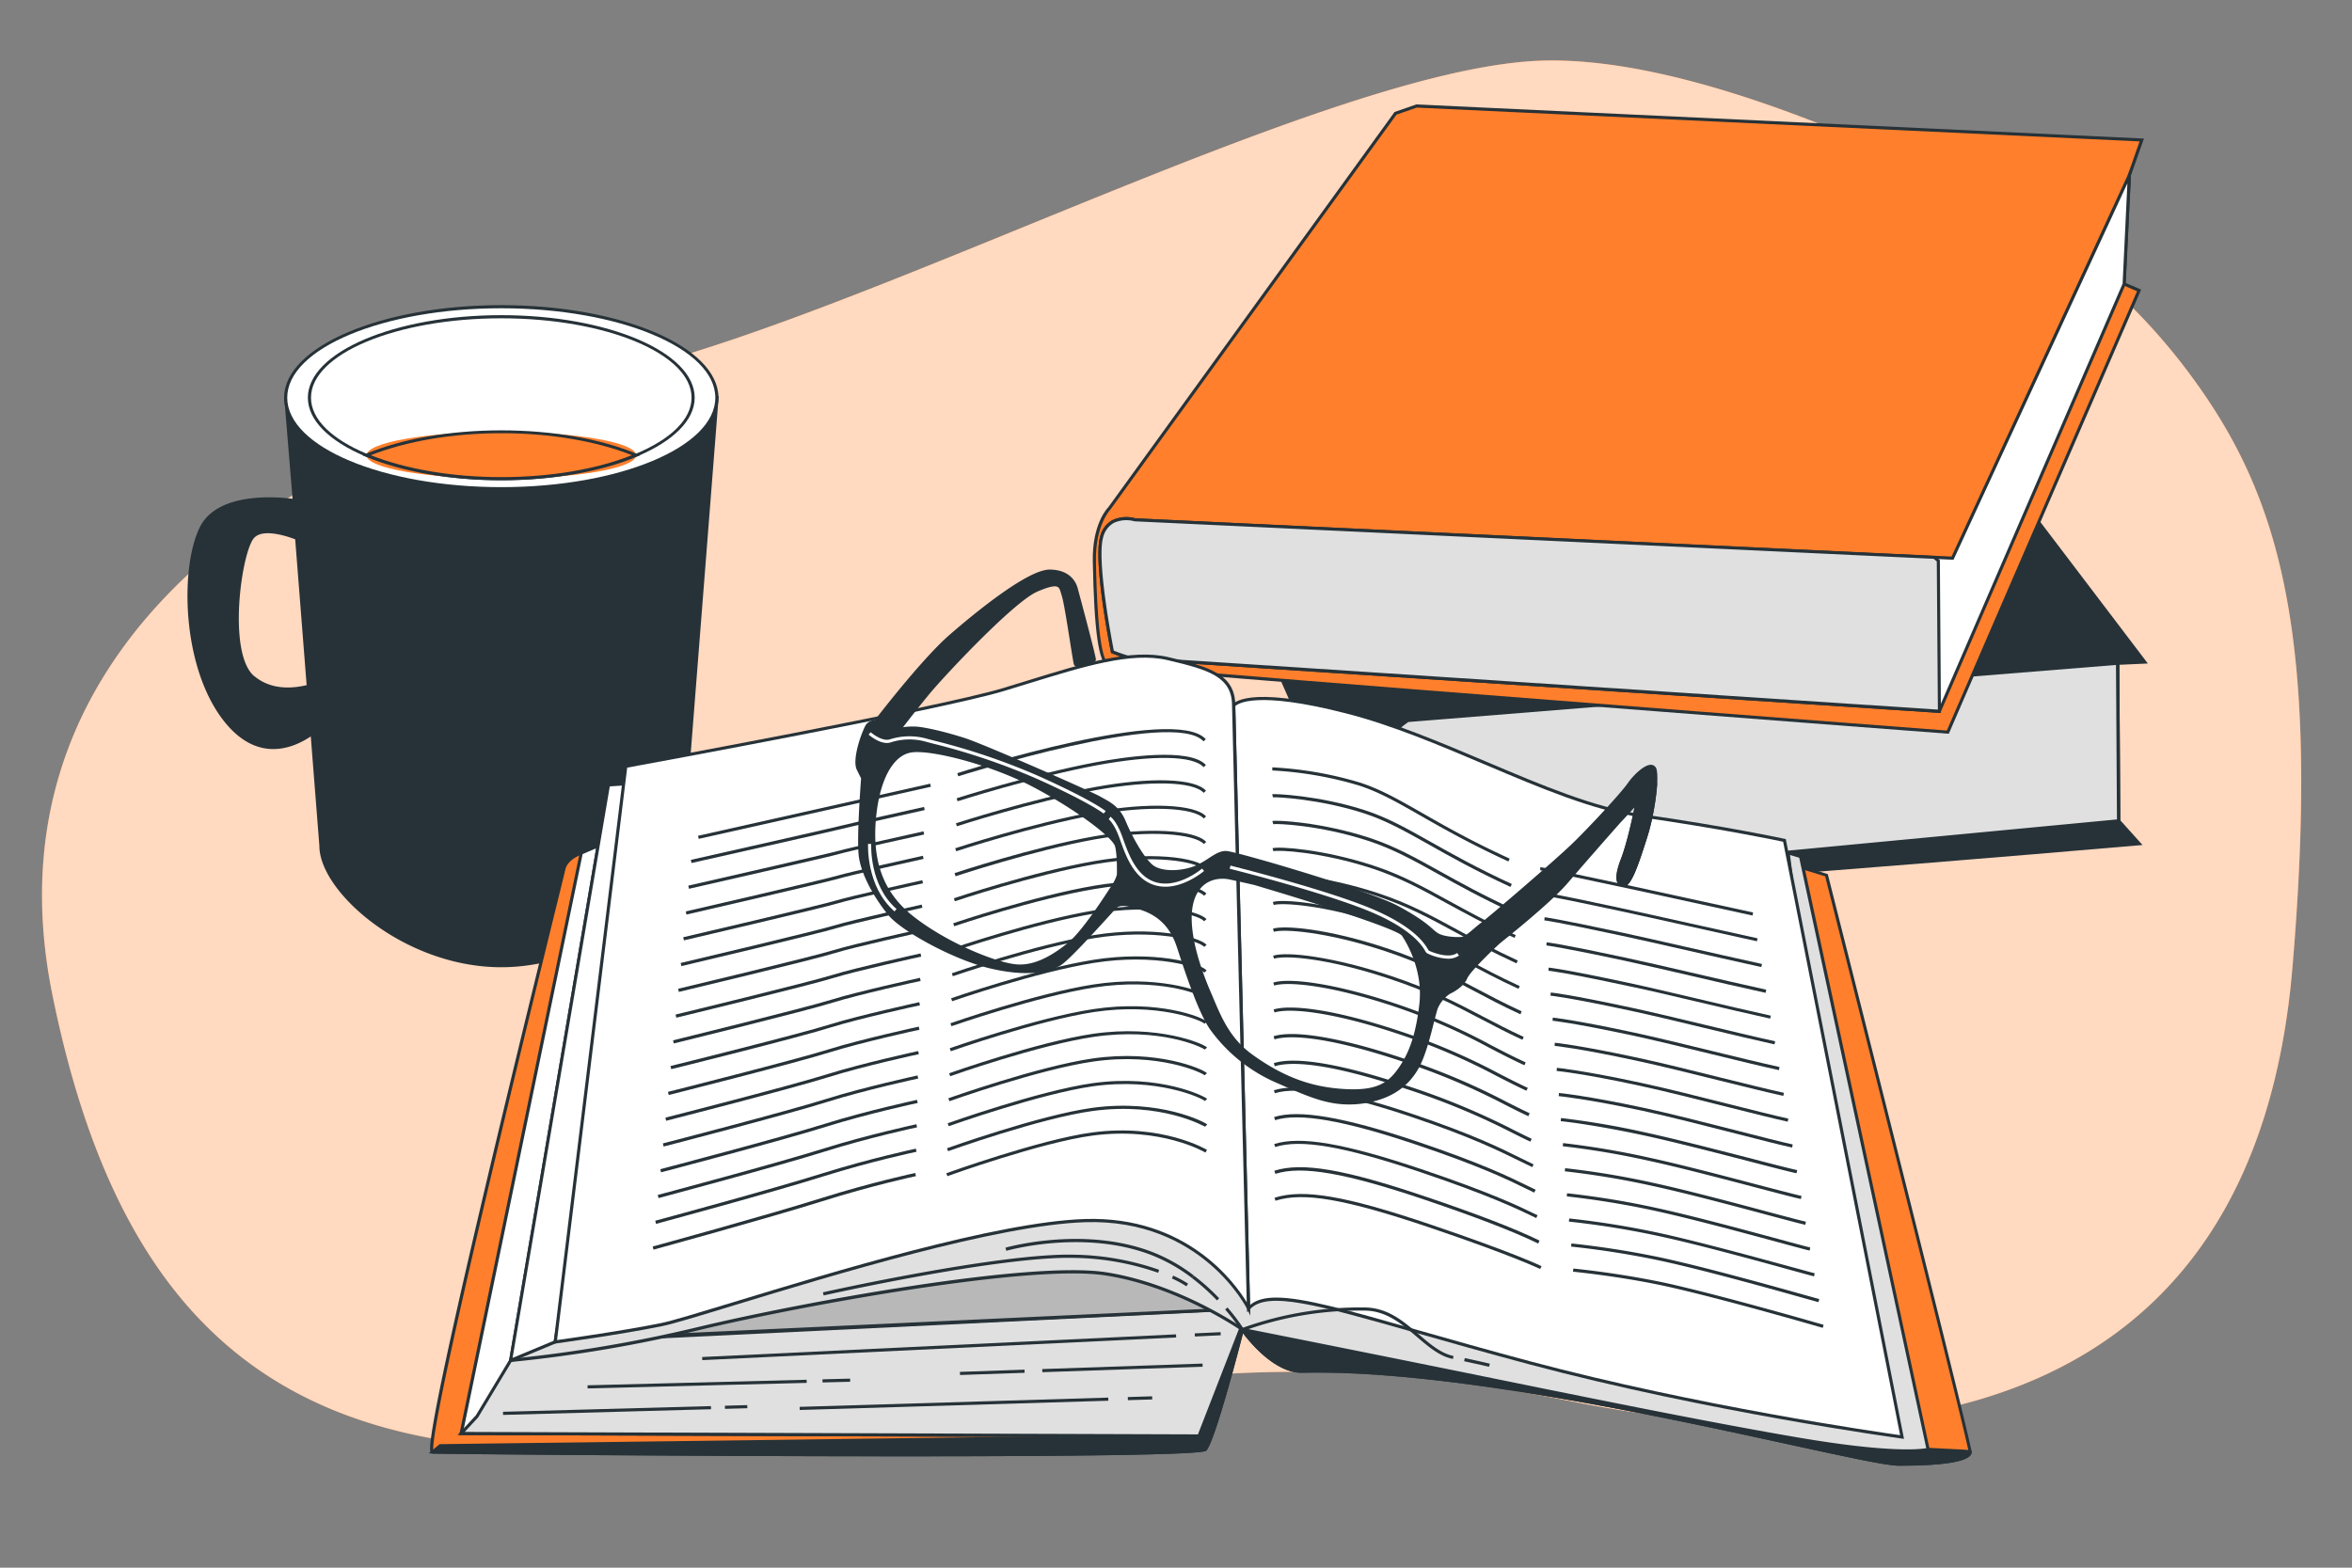<svg xmlns="http://www.w3.org/2000/svg" viewBox="0 0 750 500"><rect x="0" y="0" width="750" height="500" fill="#808080" stroke="none"/><g id="freepik--background-simple--inject-7"><path d="M700.43,122.26A192,192,0,0,0,631.37,62.7C594.51,44,536.23,18.52,492.92,19.3c-68.31,1.22-222,85.12-302.36,101.08S-7.87,195.93,16.7,317.23,106.46,474.7,231.19,458.74,400.32,426.82,501.43,447,718.75,453.42,731,308.72C740,202.77,726.74,159,700.43,122.26Z" style="fill:#FF7F2C"></path><path d="M700.43,122.26A192,192,0,0,0,631.37,62.7C594.51,44,536.23,18.52,492.92,19.3c-68.31,1.22-222,85.12-302.36,101.08S-7.87,195.93,16.7,317.23,106.46,474.7,231.19,458.74,400.32,426.82,501.43,447,718.75,453.42,731,308.72C740,202.77,726.74,159,700.43,122.26Z" style="fill:#fff;opacity:0.7"></path></g><g id="freepik--Mug--inject-7"><path d="M91.09,126.84l2.7,32.87s-23.43-3.84-29.64,8.59-6.22,44.92,8.29,62.19c10.45,12.45,21.62,7.32,27.05,3.48l2.82,35.91c0,13.41,25.76,38.11,57.54,38.11s57.54-24.7,57.54-38.11l11.21-143ZM80.73,216c-9-7.6-4.15-40.77,0-44.91,3.07-3.08,10.33-.83,13.87.54l3.71,47.3C93.68,220.08,86.38,220.77,80.73,216Z" style="fill:#263238"></path><path d="M159.85,308.49c-30.92,0-58-24.06-58-38.61l-2.75-35c-6,4-16.81,8.09-27-4.05-14.2-16.92-14.86-49.72-8.35-62.74,5.81-11.61,25.65-9.5,29.54-9l-2.69-32.78H229.14l0,.54-11.21,143C217.89,284.43,190.76,308.49,159.85,308.49ZM99.92,233.05l2.88,36.79c0,12.58,24.67,37.65,57.05,37.65s57-25.07,57-37.61l11.17-142.54H91.64l2.7,33-.64-.1c-.23,0-23.12-3.64-29.11,8.33-6.39,12.78-5.74,45,8.23,61.64,10.11,12,20.87,7.29,26.38,3.39Zm-8.16-12.78a17.1,17.1,0,0,1-11.35-3.91c-3.88-3.27-5-10.71-5.2-16.37-.51-12.24,2.46-26.57,5.17-29.28,3.21-3.22,10.4-1.11,14.4.43l.3.11,3.76,48-.41.1A27.33,27.33,0,0,1,91.76,220.27ZM81.05,215.6c5.23,4.42,11.91,4.07,16.73,2.92L94.13,172c-3.2-1.2-10.21-3.37-13-.54C78.54,174,75.72,188.26,76.21,200c.32,7.83,2,13.24,4.84,15.65Z" style="fill:#263238"></path><ellipse cx="159.85" cy="126.84" rx="68.75" ry="29.02" style="fill:#fff"></ellipse><path d="M159.85,156.37c-38.19,0-69.26-13.25-69.26-29.53s31.07-29.52,69.26-29.52,69.25,13.25,69.25,29.52S198,156.37,159.85,156.37Zm0-58.05c-37.64,0-68.26,12.8-68.26,28.52s30.62,28.53,68.26,28.53,68.25-12.8,68.25-28.53S197.48,98.32,159.85,98.32Z" style="fill:#263238"></path><ellipse cx="159.85" cy="126.84" rx="61.17" ry="25.82" style="fill:#fff"></ellipse><path d="M159.85,153.17c-34,0-61.68-11.81-61.68-26.33s27.67-26.32,61.68-26.32,61.67,11.81,61.67,26.32S193.85,153.17,159.85,153.17Zm0-51.65c-33.46,0-60.68,11.36-60.68,25.32s27.22,25.33,60.68,25.33,60.67-11.36,60.67-25.33S193.3,101.52,159.85,101.52Z" style="fill:#263238"></path><ellipse cx="159.85" cy="145.21" rx="42.98" ry="7.45" style="fill:#FF7F2C"></ellipse><path d="M159.85,153.17c-16.26,0-31.59-2.66-43.18-7.5l-1.1-.46,1.1-.46c11.59-4.83,26.92-7.49,43.18-7.49s31.59,2.66,43.17,7.49l1.11.46-1.11.46C191.44,150.51,176.1,153.17,159.85,153.17Zm-41.66-8c11.33,4.49,26.06,7,41.66,7s30.33-2.47,41.65-7c-11.32-4.49-26.05-7-41.65-7S129.52,140.72,118.19,145.21Z" style="fill:#263238"></path></g><g id="freepik--books-2--inject-7"><path d="M403,203.25s32.7,77.66,40.57,81.77S682.16,269.1,682.16,269.1l-6.55-7.29-.31-50.26,8.63-.38L595.79,95.09,396.63,109.64S386,117,384.52,123.44s-1.1,16.07-1.1,16.07Z" style="fill:#263238"></path><path d="M451.28,286c-4.39,0-7.16-.18-7.93-.58-7.94-4.14-39.47-78.84-40.8-82l0-.05L382.92,139.6v-.07c0-.1-.31-9.81,1.11-16.2s11.87-13.8,12.32-14.11l.11-.07h.13L596,94.57l.16.22L684.9,211.62l-9.1.41.31,49.59,7.09,7.89-1,.08C673.69,270.33,492.23,286,451.28,286Zm-47.8-83c11.29,26.81,34.23,78.31,40.33,81.49s157.3-8.95,237.31-15.89l-6-6.68v-.19l-.31-50.74,8.15-.36L595.56,95.61,396.81,110.12c-1.13.81-10.51,7.64-11.8,13.43-1.34,6-1.12,15-1.1,15.88Z" style="fill:#263238"></path><path d="M675.3,211.55,449,229.77A27.85,27.85,0,0,0,436.65,250c-1.66,14.13,4.05,28.48,8.3,30.54a28,28,0,0,0,9.77,2.23l220.89-21Z" style="fill:#e0e0e0"></path><path d="M454.77,283.28a28.31,28.31,0,0,1-10-2.28c-4.57-2.22-10.23-17-8.58-31a28.6,28.6,0,0,1,12.56-20.62l.21-.07L675.8,211l.32,51.25-.46.05Zm-5.66-53a27.67,27.67,0,0,0-12,19.81c-1.67,14.28,4.28,28.21,8,30a27.54,27.54,0,0,0,9.57,2.18l220.37-20.92-.31-49.27Z" style="fill:#263238"></path><path d="M445,36.14,353.71,162.19s-5,4.9-4.74,16.91.85,31.6,4.42,33S621.12,233.5,621.12,233.5l61-140.87-4.76-2L679,55.9l4-11.24L451.71,33.82Z" style="fill:#FF7F2C"></path><path d="M621.44,234l-.36,0c-10.79-.81-264.26-20.07-267.86-21.45-2.89-1.11-4.31-11.11-4.75-33.43-.24-12.09,4.68-17.07,4.89-17.28L444.69,35.72l6.94-2.41h.1L683.66,44.19,679.5,56l-1.64,34.26,4.9,2.1-.2.47ZM445.31,36.56l-91.2,125.92c-.1.11-4.87,5-4.64,16.61.15,7.71.62,31.18,4.1,32.52C357,212.72,529.64,226.05,620.8,233L681.45,92.89l-4.62-2,1.7-35.17,3.74-10.62L451.78,34.32Z" style="fill:#263238"></path><path d="M361.92,165.78s-8.26-2.56-10.61,5.38,3.43,36.71,3.43,36.71,4.93,2.06,7.2,2.13,256.47,16.85,256.47,16.85L677.34,90.59,679,55.9,622.62,178Z" style="fill:#fff"></path><path d="M618.73,227.37l-.35,0c-2.54-.17-254.23-16.79-256.46-16.85s-7.17-2.08-7.38-2.16l-.24-.11-.05-.26c-.24-1.18-5.77-29-3.41-36.95a8.11,8.11,0,0,1,3.89-5.15,10.5,10.5,0,0,1,7.28-.59l260.3,12.21L679.62,53.36,677.8,90.78ZM355.17,207.51c1,.41,4.91,1.93,6.78,2,2.23.06,241.58,15.87,256.14,16.83L676.85,90.47l1.53-32L622.94,178.52l-.34,0L361.84,166.27h-.07a9.58,9.58,0,0,0-6.57.49,7.23,7.23,0,0,0-3.41,4.55C349.63,178.63,354.61,204.61,355.17,207.51Z" style="fill:#263238"></path><path d="M616.79,177.73,361.92,165.78s-8.26-2.56-10.61,5.38,3.43,36.71,3.43,36.71,4.93,2.06,7.2,2.13,256.47,16.85,256.47,16.85l-.35-48Z" style="fill:#e0e0e0"></path><path d="M618.92,227.38l-.54,0c-2.54-.17-254.23-16.79-256.46-16.85s-7.17-2.08-7.38-2.16l-.24-.11-.05-.26c-.24-1.18-5.77-29-3.41-36.95a8.11,8.11,0,0,1,3.89-5.15,10.5,10.5,0,0,1,7.28-.59l255,12,1.57,1.34v.23ZM355.17,207.51c1,.41,4.91,1.93,6.78,2,2.22.06,239.67,15.74,256,16.81l-.35-47.26-1-.83L361.84,166.27h-.07a9.58,9.58,0,0,0-6.57.49,7.23,7.23,0,0,0-3.41,4.55C349.63,178.63,354.61,204.61,355.17,207.51Z" style="fill:#263238"></path></g><g id="freepik--book-1--inject-7"><path d="M396.16,424s9.34,13.47,19.1,13.26C480.32,435.84,592.52,467,605.54,467s22.7-1.15,22.7-3.92-45.79-184-45.79-184l-9.08-2.76,31.18,176.86s-38.69-5.52-116.85-18.55-75-24-84.44-22.06S396.16,424,396.16,424Z" style="fill:#FF7F2C"></path><path d="M605.54,467.48c-3.94,0-16.74-2.79-34.45-6.65-41.24-9-110.29-24.08-155.82-23H415c-9.82,0-18.89-12.92-19.27-13.47l-.08-.17c0-.18-1.08-4.48,1.14-8a9.35,9.35,0,0,1,6.35-4c3.4-.7,5.26.18,9.32,2.12,7.75,3.69,23.87,11.36,75.3,19.94,71.72,12,110.64,17.65,116.16,18.45l-31.21-177,10.13,3.09.07.27c1.87,7.4,45.81,181.3,45.81,184.09S620.94,467.48,605.54,467.48Zm-185.8-30.74c45.62,0,111.61,14.39,151.56,23.11,17.65,3.85,30.4,6.63,34.24,6.63,16.37,0,22.2-1.76,22.2-3.42C627.6,460.37,597.82,342,582,279.49l-8-2.44,31.17,176.74-.69-.1c-.38-.06-39.59-5.68-116.86-18.56-51.58-8.59-67.78-16.31-75.57-20-4-1.89-5.62-2.68-8.68-2a8.4,8.4,0,0,0-5.72,3.59,10.41,10.41,0,0,0-1,7.16c.78,1.09,9.65,13.16,18.63,13C416.72,436.75,418.22,436.74,419.74,436.74Z" style="fill:#263238"></path><path d="M614.82,462.27c-13.42-.79-39.53-7.58-104-20.81s-112.74-21.24-112.74-21.24l-1.36,4.65c2.23,2.93,10.21,12.6,18.49,12.42C480.32,435.84,592.52,467,605.54,467s22.7-1.15,22.7-3.92C628.24,462.84,621.51,462.67,614.82,462.27Z" style="fill:#263238"></path><path d="M605.54,467.48c-3.94,0-16.74-2.79-34.45-6.65-41.24-9-110.27-24.07-155.82-23-8.54.22-16.61-9.61-18.9-12.62l-.15-.2,1.55-5.31.44.07c.48.08,49.08,8.17,112.76,21.24,23.08,4.74,41.15,8.63,55.66,11.76,25.56,5.51,39.64,8.54,48.22,9h0c2.55.15,5.12.27,7.31.37,6.58.31,6.58.31,6.58.92C628.74,466,620.94,467.48,605.54,467.48Zm-185.8-30.74c45.62,0,111.61,14.39,151.56,23.11,17.65,3.85,30.4,6.63,34.24,6.63,15.11,0,21.24-1.5,22.09-3-.92-.1-3.17-.2-5.52-.31-2.19-.1-4.76-.22-7.32-.37-8.65-.51-22.76-3.55-48.37-9.06-14.51-3.13-32.58-7-55.65-11.76-60.45-12.41-107.29-20.32-112.29-21.16l-1.16,4c2.38,3.09,9.93,12,17.71,12h.22C416.72,436.75,418.22,436.74,419.74,436.74Z" style="fill:#263238"></path><path d="M185.34,272s-4.74,1.58-5.52,5.13-46.19,185.55-41.85,186,243.58,2,246.34-.79S396.16,424,396.16,424L376,451.27l-207.65-5.13,24.87-169.76Z" style="fill:#FF7F2C"></path><path d="M287.91,464.48c-68.59,0-148.69-.75-150-.87a.66.66,0,0,1-.49-.29c-.72-1-2.92-4.1,39.81-177.73,1.24-5,2-8.1,2.09-8.53.84-3.78,5.65-5.43,5.85-5.49l.21-.07,8.39,4.61L168.94,445.65l206.84,5.12,21.49-29.09-.63,2.48c-.93,3.65-9.19,35.74-12,38.52C383.28,464.07,338.75,464.48,287.91,464.48Zm-149.7-1.85c7.93.22,240.58,1.93,245.81-.7,2-2,8.11-24.38,11-35.53l-18.76,25.38H376l-208.22-5.14.08-.56,24.82-169.42-7.39-4.06c-.88.34-4.37,1.86-5,4.69-.09.44-.84,3.49-2.09,8.55C142.05,432.77,137.52,460,138.21,462.63Z" style="fill:#263238"></path><path d="M384.31,462.33c2.77-2.77,11.85-38.3,11.85-38.3l-1.34,1.8L382.34,458l-242,3.12-2.41,2C142.31,463.51,381.55,465.09,384.31,462.33Z" style="fill:#263238"></path><path d="M287.91,464.48c-68.59,0-148.69-.75-150-.87l-1.2-.11,3.48-2.9h.18L382,457.49l12.42-31.95,2.85-3.86-.63,2.48c-.93,3.65-9.19,35.74-12,38.52h0C383.28,464.07,338.76,464.48,287.91,464.48Zm-148.6-1.83c19,.29,238.89,1.84,244.68-.71,2-2.17,7.84-23.31,10.81-34.66l-12.12,31.2h-.33L140.57,461.6Z" style="fill:#263238"></path><polygon points="190.87 269.67 185.34 272.04 147.05 457.19 382.34 457.98 398.13 417.32 177.05 427.98 197.58 269.28 190.87 269.67" style="fill:#fff"></polygon><path d="M382.68,458.48h-.34l-235.91-.79,38.48-186,5.93-2.51,7.31-.43-.07.6L177.62,427.45l221.26-10.66Zm-235-1.78,234.34.78,15.39-39.62L176.48,428.51l.08-.59L197,269.81l-6,.36-5.21,2.23Z" style="fill:#263238"></path><polygon points="162.84 433.9 152.11 451.75 147.05 457.19 382.34 457.98 398.13 417.32 177.05 427.98 162.84 433.9" style="fill:#e0e0e0"></polygon><path d="M382.68,458.48h-.34l-236.44-.79,5.81-6.25L162.5,433.5l14.53-6,221.85-10.69ZM148.19,456.7l233.81.78,15.39-39.62L177.16,428.48l-14,5.82-10.7,17.79Z" style="fill:#263238"></path><polygon points="398.13 417.32 398.13 381 208.24 401.92 194.03 426.8 398.13 417.32" style="fill:#b8b8b8"></polygon><path d="M193.14,427.34l14.79-25.88.26,0,190.44-21V417.8l-.48,0Zm15.41-24.95-13.64,23.86,202.72-9.41V381.56Z" style="fill:#263238"></path><path d="M199.55,249.54l-5.52.79L162.84,433.9s25.66-2,60.4-10.26,105.41-20.93,129.1-17.37S396.16,424,396.16,424s29.56,5.87,62.72,12.58,82.51,17,115.28,22.51,40.66,3.15,40.66,3.15l-40.66-189.1L570.21,272l21.71,171.33S455,405.48,436.82,405.48s-28-19.35-64.35-26.45-77,7.1-111.33,13a475.89,475.89,0,0,0-63.56,15.8l9.08-158.31Z" style="fill:#e0e0e0"></path><path d="M608.1,463.29c-5.9,0-16.35-.7-34-3.68C546.5,455,507.22,447,475.66,440.53l-16.88-3.43c-32.78-6.63-62.42-12.52-62.72-12.58l-.19-.08c-.2-.14-20.32-14.18-43.61-17.68-24.06-3.61-97,9.75-128.9,17.36a435.69,435.69,0,0,1-60.48,10.28l-.64.05.11-.63L193.6,249.88l6-.84h7.64l-9.07,158.1a483,483,0,0,1,62.94-15.58c8.66-1.49,17.59-3.48,27.05-5.59,28.13-6.28,57.21-12.76,84.46-7.43,19.67,3.85,31.66,11.3,41.3,17.28,8.23,5.12,14.73,9.16,22.95,9.16,17.53,0,142.62,34.38,154.51,37.66L569.61,271.29l5,1.49.06.29L615.4,462.62l-.44.13C614.81,462.8,613.05,463.29,608.1,463.29ZM396.36,423.56c1.94.39,30.8,6.12,62.62,12.56l16.88,3.43c31.55,6.43,70.82,14.42,98.38,19.07,28.07,4.74,37.89,3.64,40,3.27L573.73,273.57l-2.93-.88L592.51,444l-.72-.2c-1.37-.38-137.08-37.83-155-37.83-8.51,0-15.12-4.11-23.48-9.31-9.56-5.94-21.47-13.34-41-17.15-27-5.29-56,1.17-84,7.42-9.47,2.11-18.41,4.11-27.1,5.61a479.38,479.38,0,0,0-63.49,15.77l-.7.24L206.13,250h-6.54l-5.13.73-31,182.58a443.59,443.59,0,0,0,59.69-10.2c33-7.87,104.77-21,129.28-17.38C375.15,409.18,394.87,422.53,396.36,423.56Z" style="fill:#263238"></path><polygon points="177.05 427.98 162.84 433.9 194.03 250.33 206.66 249.54 177.05 427.98" style="fill:#fff"></polygon><path d="M162.19,434.71,193.6,249.85l13.66-.85L177.5,428.34ZM194.45,250.8l-31,182.29,13.12-5.47,29.46-177.54Z" style="fill:#263238"></path><path d="M393.39,225.06s3.56-6.32,35.93,2,66.27,29.16,93.91,33.1S569,268,569,268l37.51,190.29S545.34,450,487.7,434.64,405.63,409,398.13,417.32Z" style="fill:#fff"></path><path d="M607.15,458.92l-.69-.1c-.61-.08-61.88-8.47-118.89-23.7-13.72-3.66-25.42-7-35.73-9.93C420,416.12,404,411.57,398.5,417.66l-.84.92-4.77-193.64.07-.12c.15-.28,4.11-6.56,36.48,1.73,14.78,3.79,29.9,10.2,44.52,16.39,17.67,7.49,34.35,14.57,49.34,16.71,27.33,3.9,45.65,7.86,45.83,7.9l.32.07ZM407,413.85c8.7,0,22.87,4,45.15,10.38,10.31,2.93,22,6.26,35.72,9.93C541.5,448.49,599,456.76,605.9,457.73L568.6,268.46c-2.56-.54-20.12-4.2-45.44-7.82-15.12-2.16-31.86-9.26-49.59-16.77-14.58-6.19-29.67-12.58-44.38-16.35-29-7.44-34.62-3-35.29-2.29l4.7,191C400.53,414.58,403.25,413.85,407,413.85Z" style="fill:#263238"></path><path d="M558.84,292c-63.72-14-67.55-14.42-67.69-14.43l0-1c.08,0,2.79.16,67.87,14.46Z" style="fill:#263238"></path><path d="M560.24,300.21c-8.12-1.79-15.6-3.45-22.31-4.95-8.49-1.89-15.82-3.52-21.66-4.77-22.06-4.73-24.37-4.93-24.46-4.94l.05-1c.08,0,2.15.15,24.62,5,5.84,1.25,13.17,2.89,21.66,4.78l22.32,4.94Z" style="fill:#263238"></path><path d="M561.64,308.43c-8.46-1.86-16.81-3.76-24.19-5.44-7.87-1.79-14.66-3.33-20.24-4.53-21.66-4.64-24.63-4.9-24.75-4.91l.07-1c.11,0,3,.24,24.89,4.93,5.58,1.2,12.38,2.75,20.26,4.54,7.37,1.67,15.72,3.57,24.18,5.43Z" style="fill:#263238"></path><path d="M563,316.65c-8-1.75-16.15-3.65-24.06-5.49-7.74-1.79-15.06-3.49-20.82-4.73-21.17-4.54-25-4.87-25-4.88l.07-1c.15,0,3.85.32,25.19,4.9,5.77,1.24,13.09,2.93,20.84,4.73,7.91,1.83,16.09,3.73,24,5.48Z" style="fill:#263238"></path><path d="M564.45,324.87c-7.28-1.6-15.48-3.54-23.4-5.41-8.15-1.92-15.85-3.75-21.95-5-20.64-4.43-25.29-4.85-25.34-4.85l.08-1c.18,0,4.7.41,25.47,4.87,6.11,1.31,13.81,3.13,22,5.06,7.92,1.87,16.11,3.8,23.38,5.4Z" style="fill:#263238"></path><path d="M565.85,333.09c-6.54-1.44-14.63-3.38-22.46-5.26-8.28-2-16.85-4.06-23.34-5.45-20.11-4.32-25.58-4.82-25.64-4.82l.09-1c.22,0,5.55.5,25.76,4.84,6.5,1.4,15.07,3.46,23.37,5.45,7.82,1.88,15.9,3.83,22.43,5.26Z" style="fill:#263238"></path><path d="M567.25,341.31c-5.79-1.27-13.36-3.12-21.38-5.08-8.82-2.16-18-4.39-24.88-5.88-19.55-4.2-25.86-4.78-25.92-4.79l.08-1c.06,0,6.41.58,26.05,4.8,6.94,1.5,16.08,3.73,24.91,5.89,8,1.95,15.57,3.8,21.35,5.07Z" style="fill:#263238"></path><path d="M568.65,349.53c-5-1.11-12.39-2.93-20.16-4.86-9.41-2.34-19.14-4.75-26.55-6.35-19-4.08-26.15-4.75-26.22-4.75l.09-1c.07,0,7.26.68,26.34,4.77,7.42,1.6,17.16,4,26.58,6.36,7.77,1.93,15.1,3.75,20.13,4.85Z" style="fill:#263238"></path><path d="M570.05,357.75c-4.32-.95-11.35-2.72-18.78-4.59-9.58-2.42-20.44-5.16-28.39-6.87-18.44-4-26.43-4.71-26.51-4.72l.09-1c.08,0,8.12.77,26.63,4.75,8,1.71,18.83,4.45,28.42,6.87,7.43,1.87,14.45,3.64,18.76,4.59Z" style="fill:#263238"></path><path d="M571.45,366c-3.62-.79-10-2.41-17.3-4.29-10.22-2.62-21.8-5.58-30.32-7.42-17.88-3.84-26.72-4.68-26.8-4.69l.09-1c.09,0,9,.85,26.92,4.71,8.54,1.84,20.13,4.8,30.36,7.42,7.33,1.87,13.66,3.5,17.27,4.29Z" style="fill:#263238"></path><path d="M572.85,374.2c-2.94-.65-8.83-2.18-15.65-3.95-10.37-2.69-23.27-6-32.43-8-17.31-3.73-27-4.66-27.09-4.66l.09-1A262.09,262.09,0,0,1,525,361.26c9.18,2,22.09,5.33,32.47,8,6.81,1.77,12.69,3.3,15.62,3.94Z" style="fill:#263238"></path><path d="M574.26,382.42c-2.31-.51-7.42-1.86-13.89-3.56-10.46-2.75-24.79-6.52-34.65-8.65a262.22,262.22,0,0,0-27.39-4.63l.1-1a265.23,265.23,0,0,1,27.5,4.65c9.88,2.13,24.22,5.91,34.7,8.67,6.45,1.69,11.55,3,13.84,3.54Z" style="fill:#263238"></path><path d="M575.66,390.64c-1.71-.38-6.21-1.58-11.9-3.1-11.16-3-26.44-7.06-37.1-9.36a266.13,266.13,0,0,0-27.67-4.6l.09-1a266.56,266.56,0,0,1,27.79,4.61c10.68,2.31,26,6.39,37.15,9.38,5.68,1.51,10.16,2.71,11.85,3.08Z" style="fill:#263238"></path><path d="M577.06,398.86c-1.16-.26-4.73-1.22-9.67-2.56-10.54-2.86-28.2-7.64-39.78-10.15a274.26,274.26,0,0,0-28-4.57l.1-1a270.11,270.11,0,0,1,28.08,4.59c11.61,2.5,29.28,7.29,39.83,10.15,4.93,1.34,8.49,2.3,9.62,2.55Z" style="fill:#263238"></path><path d="M578.46,407.08c-.67-.15-3.25-.86-7.15-1.93-10.5-2.9-30-8.28-42.76-11a275.06,275.06,0,0,0-28.26-4.53l.1-1a275.54,275.54,0,0,1,28.37,4.56c12.74,2.75,32.3,8.14,42.81,11,3.75,1,6.46,1.78,7.1,1.92Z" style="fill:#263238"></path><path d="M579.86,415.3c-.26-.06-1.63-.44-4.1-1.13-9.58-2.69-32-9-46.26-12.07A280.46,280.46,0,0,0,501,397.59l.09-1a285.7,285.7,0,0,1,28.67,4.53c14.29,3.09,36.74,9.39,46.32,12.08,2.21.62,3.81,1.07,4.05,1.12Z" style="fill:#263238"></path><path d="M581.23,423.51c-.32-.09-32.58-9.5-50.79-13.44-13.94-3-28.69-4.46-28.84-4.48l.1-1a291.57,291.57,0,0,1,28.95,4.49c18.24,4,50.54,13.37,50.86,13.46Z" style="fill:#263238"></path><path d="M481,274.76c-12.41-5.71-21.14-10.69-28.15-14.69-7.29-4.17-13.06-7.45-19.42-9.51a116.82,116.82,0,0,0-27.72-4.82l0-1a117.5,117.5,0,0,1,28,4.87c6.47,2.09,12.27,5.4,19.62,9.59,7,4,15.7,9,28.07,14.65Z" style="fill:#263238"></path><path d="M481.67,282.88c-11.13-5.12-19.33-9.74-25.92-13.45-7.69-4.33-13.77-7.75-20.9-10.06-13.82-4.49-27.84-5.23-28.92-5.06l-.26-1c.66-.2,15,.38,29.49,5.08,7.23,2.34,13.34,5.78,21.08,10.14,6.91,3.89,14.75,8.31,25.85,13.42Z" style="fill:#263238"></path><path d="M482.3,291c-9.92-4.57-17.25-8.64-23.72-12.24-8.05-4.48-14.41-8-22.34-10.6-15.52-5.06-29.37-5.54-30.22-5.29l-.3-1c1.2-.38,15.54.31,30.83,5.3,8,2.62,14.42,6.17,22.52,10.68,6.45,3.58,13.76,7.65,23.65,12.2Z" style="fill:#263238"></path><path d="M482.94,299.13c-8.78-4-15.56-7.76-21.54-11-8-4.42-15-8.23-23.77-11.11-16.36-5.36-30.09-6-31.56-5.53l-.3-.95c2-.64,16.15.28,32.17,5.53,8.87,2.9,15.85,6.74,23.94,11.18,6,3.28,12.73,7,21.47,11Z" style="fill:#263238"></path><path d="M483.57,307.26c-7.69-3.54-13.9-6.91-19.38-9.88-8.32-4.52-15.5-8.41-25.18-11.6-17.52-5.76-31-6.35-32.89-5.75l-.3-.95c2.43-.78,16.77.25,33.51,5.75,9.76,3.21,17,7.13,25.34,11.67,5.46,3,11.66,6.32,19.31,9.85Z" style="fill:#263238"></path><path d="M484.2,315.38c-6.66-3.06-12.05-5.95-17.25-8.75-8.55-4.58-15.94-8.54-26.55-12-18.53-6.12-31.81-6.75-34.23-6l-.3-.95c3.05-1,17.31.19,34.84,6,10.7,3.53,18.48,7.7,26.71,12.11,5.19,2.79,10.57,5.67,17.2,8.72Z" style="fill:#263238"></path><path d="M484.83,323.5c-5.69-2.61-10.51-5.17-15.16-7.64-8.37-4.43-16.27-8.62-27.88-12.47-19.07-6.31-32.58-7.16-35.57-6.2l-.3-1c3.58-1.14,17.56,0,36.18,6.21,11.69,3.88,19.63,8.08,28,12.54,4.65,2.46,9.46,5,15.12,7.61Z" style="fill:#263238"></path><path d="M485.46,331.63c-4.78-2.2-9-4.43-13.13-6.58-8.48-4.45-16.5-8.65-29.16-12.85-20.35-6.77-33.43-7.54-36.9-6.44l-.3-.95c4.49-1.43,19.17.34,37.52,6.44,12.74,4.23,21.16,8.65,29.31,12.92,4.09,2.14,8.32,4.36,13.08,6.55Z" style="fill:#263238"></path><path d="M486.09,339.75c-3.94-1.81-7.44-3.63-11.15-5.55A189.55,189.55,0,0,0,444.56,321c-19.86-6.62-33.75-8.09-38.24-6.66l-.3-.95c4.8-1.53,18.67-.06,38.86,6.66a191,191,0,0,1,30.52,13.26c3.7,1.92,7.19,3.73,11.11,5.53Z" style="fill:#263238"></path><path d="M486.72,347.87c-3.16-1.45-6.11-3-9.24-4.57A201.9,201.9,0,0,0,446,329.81c-22.05-7.37-35.1-8.31-39.58-6.89l-.3-.95c4.84-1.54,17.94-.54,40.2,6.89a203,203,0,0,1,31.67,13.55c3.11,1.6,6.06,3.11,9.2,4.56Z" style="fill:#263238"></path><path d="M487.35,356c-2.45-1.13-4.86-2.36-7.42-3.65a215.75,215.75,0,0,0-32.59-13.74c-27.83-9.31-37.89-8.08-40.92-7.11l-.3-1c6.6-2.09,21.74.5,41.53,7.12a214.88,214.88,0,0,1,32.73,13.8c2.55,1.29,4.95,2.51,7.39,3.63Z" style="fill:#263238"></path><path d="M488,364.12c-1.82-.84-3.71-1.79-5.71-2.79a228,228,0,0,0-33.55-13.92c-26.28-8.81-37.48-8.85-42.25-7.33l-.3-1c7-2.24,21.87.3,42.87,7.35a229.62,229.62,0,0,1,33.68,14c2,1,3.88,1.94,5.68,2.77Z" style="fill:#263238"></path><path d="M488.61,372.25c-1.26-.59-2.59-1.25-4.13-2-6.12-3-15.37-7.63-34.37-14-21.74-7.31-36.4-9.85-43.59-7.57l-.3-.95c7.49-2.38,21.95.09,44.21,7.57,19.06,6.41,28.35,11,34.49,14.07,1.54.76,2.86,1.42,4.11,2Z" style="fill:#263238"></path><path d="M489.24,380.37c-.79-.37-1.68-.8-2.72-1.31-5.41-2.66-14.47-7.11-35-14-23-7.74-37.29-10.22-44.93-7.79l-.3-1c7.85-2.5,22.32,0,45.55,7.8,20.61,6.94,29.71,11.41,35.14,14.08,1,.51,1.92.94,2.7,1.3Z" style="fill:#263238"></path><path d="M489.87,388.49l-1.52-.73c-4-1.92-13.21-6.43-35.46-13.93-24.32-8.2-38.16-10.6-46.26-8l-.31-.95c8.33-2.65,22.35-.25,46.89,8,22.31,7.53,31.61,12.05,35.58,14,.6.3,1.09.54,1.5.72Z" style="fill:#263238"></path><path d="M490.5,396.62l-.58-.28c-7.62-3.68-19.61-8.29-35.65-13.71-25.33-8.55-39.12-10.94-47.59-8.24l-.31-1c8.82-2.8,22.34-.49,48.22,8.26,16.08,5.43,28.11,10.05,35.76,13.75l.57.27Z" style="fill:#263238"></path><path d="M491.12,404.73c-.08,0-8.38-4.13-35.46-13.29-26.7-9-40-11.33-48.93-8.48l-.31-.95c9.2-2.93,22.63-.63,49.56,8.48,27.17,9.19,35.51,13.31,35.59,13.35Z" style="fill:#263238"></path><path d="M393.39,225.06l4.74,192.26s-14.21-29.21-52.11-28-121.59,30.4-135,33.16S177.05,428,177.05,428l22.5-183.57S299,226.25,320,219.93s39.09-13,52.51-9.87S393.39,215.59,393.39,225.06Z" style="fill:#fff"></path><path d="M176.48,428.56l.08-.64L199.1,244l.36-.07c1-.18,99.7-18.22,120.36-24.46q4.06-1.23,8-2.45c17.69-5.48,33-10.21,44.78-7.43,13.21,3.11,21.31,5.52,21.31,15.48l4.8,194.55-1-2.06c-.14-.29-14.53-28.92-51.65-27.75-27.84.87-80.37,16.88-111.76,26.44-11.38,3.47-19.61,6-23.17,6.71-13.28,2.74-33.78,5.51-34,5.54ZM200,244.83,177.63,427.4c3.58-.5,21.35-3,33.27-5.44,3.52-.72,12.15-3.35,23.08-6.68,31.44-9.58,84-25.61,112-26.49,32.33-1,47.72,20.21,51.58,26.55l-4.69-190.28c0-9.23-7.42-11.43-20.53-14.51-11.56-2.72-26.71,2-44.26,7.41-2.62.8-5.28,1.63-8,2.45C300,226.47,206.62,243.62,200,244.83Z" style="fill:#263238"></path><rect x="220.31" y="257.82" width="75.55" height="1" transform="matrix(0.98, -0.22, 0.22, 0.98, -50.04, 62.37)" style="fill:#263238"></rect><path d="M220.51,275.25l-.22-1c16.19-3.65,47-10.62,47.87-10.89,1-.32,25.46-5.76,26.5-6l.21,1c-8.79,2-25.63,5.73-26.41,6C267.36,264.69,222.42,274.82,220.51,275.25Z" style="fill:#263238"></path><path d="M219.7,283.47l-.22-1c.46-.11,46.13-10.52,48.26-11.19s25.72-5.9,26.73-6.13l.22,1c-.25,0-24.68,5.48-26.65,6.1C265.87,273,221.59,283,219.7,283.47Z" style="fill:#263238"></path><path d="M218.9,291.69l-.23-1c.45-.1,45.44-10.48,48.66-11.49,3-.94,26-6.05,26.95-6.26l.22,1c-.24.06-23.92,5.31-26.87,6.24C264.38,281.2,220.75,291.27,218.9,291.69Z" style="fill:#263238"></path><path d="M218.09,299.92l-.23-1c.45-.1,44.76-10.45,49.05-11.8,4-1.25,26.24-6.18,27.19-6.39l.21,1c-.23,0-23.16,5.13-27.1,6.37C262.88,289.46,219.91,299.49,218.09,299.92Z" style="fill:#263238"></path><path d="M217.28,308.13l-.23-1c.44-.1,44.08-10.41,49.45-12.1,5-1.56,26.5-6.32,27.41-6.52l.22,1c-.23.05-22.4,5-27.33,6.5C261.39,297.71,219.08,307.71,217.28,308.13Z" style="fill:#263238"></path><path d="M216.47,316.36l-.23-1c.43-.1,43.39-10.37,49.84-12.4,6-1.88,27.43-6.61,27.64-6.66l.22,1c-.22.05-21.64,4.77-27.56,6.63C259.9,306,216.9,316.25,216.47,316.36Z" style="fill:#263238"></path><path d="M215.66,324.58l-.23-1c.42-.1,42.71-10.34,50.23-12.7,7-2.19,27.67-6.75,27.88-6.79l.21,1c-.21.05-20.87,4.6-27.79,6.77C258.41,314.23,216.09,324.47,215.66,324.58Z" style="fill:#263238"></path><path d="M214.85,332.8l-.23-1c.41-.11,42-10.31,50.63-13,7.94-2.5,27.9-6.88,28.1-6.93l.22,1c-.21,0-20.12,4.42-28,6.9C256.91,322.48,215.27,332.7,214.85,332.8Z" style="fill:#263238"></path><path d="M214.05,341l-.25-1c.42-.1,41.35-10.27,51-13.32,8.94-2.81,28.14-7,28.33-7.05l.22,1c-.19,0-19.35,4.23-28.25,7C255.42,330.74,214.46,340.92,214.05,341Z" style="fill:#263238"></path><path d="M213.24,349.24l-.25-1c.41-.1,40.66-10.24,51.43-13.62,9.92-3.12,28.37-7.15,28.56-7.19l.21,1c-.18,0-18.59,4.06-28.48,7.16C253.93,339,213.64,349.14,213.24,349.24Z" style="fill:#263238"></path><path d="M212.43,357.46l-.25-1c.4-.1,40-10.2,51.82-13.92,10.92-3.43,28.61-7.28,28.79-7.32l.21,1c-.17,0-17.83,3.87-28.7,7.29C252.43,347.25,212.83,357.36,212.43,357.46Z" style="fill:#263238"></path><path d="M211.62,365.68l-.25-1c.39-.1,39.3-10.16,52.21-14.22,11.91-3.75,28.86-7.42,29-7.46l.21,1c-.17,0-17.07,3.7-28.94,7.43C250.94,355.51,212,365.58,211.62,365.68Z" style="fill:#263238"></path><path d="M210.81,373.9l-.25-1c.38-.1,38.61-10.13,52.61-14.52,12.9-4.06,29.09-7.56,29.25-7.59l.21,1c-.16,0-16.31,3.52-29.16,7.56C249.45,363.76,211.2,373.8,210.81,373.9Z" style="fill:#263238"></path><path d="M210,382.12l-.26-1c.38-.11,37.93-10.1,53-14.84,13.89-4.36,29.33-7.68,29.48-7.72l.21,1c-.15,0-15.54,3.34-29.39,7.7C248,372,210.38,382,210,382.12Z" style="fill:#263238"></path><path d="M209.2,390.34l-.26-1c.37-.1,37.24-10.06,53.39-15.14,14.89-4.68,29.57-7.82,29.72-7.85l.2,1c-.14,0-14.78,3.16-29.62,7.82C246.46,380.28,209.57,390.24,209.2,390.34Z" style="fill:#263238"></path><path d="M208.39,398.56l-.26-1c.36-.1,36.56-10,53.79-15.44,15.87-5,29.8-8,29.94-8l.21,1c-.14,0-14,3-29.85,8C245,388.53,208.75,398.46,208.39,398.56Z" style="fill:#263238"></path><path d="M305.57,247.59l-.31-1c2.82-.9,69.18-21.9,79.25-10.83l-.74.68C374.13,225.88,306.25,247.37,305.57,247.59Z" style="fill:#263238"></path><path d="M305.35,255.56l-.31-.95c.24-.08,23.61-7.58,44.4-11.49,8.82-1.64,29.9-4.84,35.1.88l-.74.68c-3.37-3.72-16.15-3.93-34.18-.58C328.9,248,305.58,255.48,305.35,255.56Z" style="fill:#263238"></path><path d="M305.13,263.53l-.3-.95c.23-.08,24-7.79,44.53-11.59,17.79-3.22,31.62-2.75,35.21,1.2l-.74.68c-3.31-3.65-17.1-4-34.29-.89C329.1,255.76,305.37,263.45,305.13,263.53Z" style="fill:#263238"></path><path d="M304.92,271.5l-.32-.95c.25-.08,24.44-8.05,44.67-11.68,16.91-3,31.77-2.4,35.33,1.51l-.74.68c-3.29-3.62-18.08-4.14-34.41-1.21C329.29,263.47,305.16,271.42,304.92,271.5Z" style="fill:#263238"></path><path d="M304.7,279.47l-.31-1c.24-.08,24.85-8.27,44.8-11.78,16.33-2.87,31.9-2.07,35.44,1.83l-.74.68c-2.86-3.15-16.87-4.63-34.53-1.53C329.49,271.22,305,279.39,304.7,279.47Z" style="fill:#263238"></path><path d="M304.49,287.45l-.32-.95c.25-.09,25.27-8.5,44.94-11.89,17.38-3,32.41-1.3,35.56,2.15l-.75.68c-2.5-2.76-16.28-5-34.64-1.84C329.69,279,304.74,287.36,304.49,287.45Z" style="fill:#263238"></path><path d="M304.27,295.42l-.32-.95c.25-.09,25.69-8.72,45.08-12C367.69,279.34,382,282,384.7,285l-.74.68c-2.27-2.5-15.83-5.35-34.77-2.16C329.89,286.72,304.52,295.33,304.27,295.42Z" style="fill:#263238"></path><path d="M304.05,303.39l-.32-.95c.26-.09,26.12-8.93,45.21-12.08s33.39.15,35.79,2.78l-.74.68c-2.21-2.43-16.52-5.5-34.88-2.48C330.09,294.48,304.31,303.3,304.05,303.39Z" style="fill:#263238"></path><path d="M303.84,311.36l-.33-.94c.26-.1,26.54-9.15,45.35-12.19,18.66-3,33.5.47,35.9,3.1L384,302c-2-2.2-16.32-5.81-35-2.79S304.1,311.27,303.84,311.36Z" style="fill:#263238"></path><path d="M303.62,319.33l-.33-.94c.27-.1,27-9.36,45.49-12.29,19-3,33.84,1,36,3.42l-.74.68c-1.6-1.76-15.68-6.18-35.12-3.11C330.5,310,303.89,319.24,303.62,319.33Z" style="fill:#263238"></path><path d="M303.4,327.3l-.33-.94c.27-.1,27.38-9.57,45.63-12.38,19.75-3.05,34.39,1.83,36.12,3.73l-.74.68c-1.2-1.32-14.74-6.59-35.23-3.43C330.7,317.77,303.67,327.21,303.4,327.3Z" style="fill:#263238"></path><path d="M303.18,335.28l-.33-.95c.28-.1,27.81-9.77,45.76-12.48,20.83-3.15,34.95,2.63,36.24,4l-.74.68c-1.07-1.19-15-6.81-35.35-3.74C330.9,325.53,303.46,335.18,303.18,335.28Z" style="fill:#263238"></path><path d="M303,343.25l-.34-.95c.28-.09,28.23-10,45.9-12.58,20.68-3,35.2,3.1,36.35,4.37l-.74.68c-.63-.7-14.16-7.2-35.46-4.06C331.1,333.3,303.25,343.15,303,343.25Z" style="fill:#263238"></path><path d="M302.75,351.22l-.34-.94c.29-.11,28.65-10.18,46-12.69,20.62-3,35.28,3.39,36.46,4.69l-.74.68c-.81-.81-14.64-7.39-35.58-4.38C331.31,341.07,303,351.12,302.75,351.22Z" style="fill:#263238"></path><path d="M302.53,359.19l-.33-.94c.28-.1,29.07-10.35,46.16-12.78,21.62-3,35.9,4.25,36.58,5l-.73.68c-1.13-1-15.15-7.54-35.71-4.69C331.51,348.88,302.82,359.09,302.53,359.19Z" style="fill:#263238"></path><path d="M302.32,367.16l-.34-.94c.29-.1,29.49-10.56,46.3-12.88,21.56-2.93,36,4.55,36.7,5.32l-.74.68c-.07,0-13.78-8-35.82-5C331.71,356.63,302.61,367.06,302.32,367.16Z" style="fill:#263238"></path><path d="M302.1,375.13l-.34-.94c.3-.11,29.92-10.77,46.44-13,22.33-3,36.56,5.47,36.7,5.55l-.52.86c-.14-.09-14.08-8.34-36.05-5.41C331.92,364.39,302.39,375,302.1,375.13Z" style="fill:#263238"></path><path d="M474.8,435.93s-3.1-.77-7.92-1.78l.21-1c4.84,1,7.93,1.78,8,1.79Z" style="fill:#263238"></path><path d="M463.29,433.42c-4.22-.83-7.73-3.85-11.44-7-4.68-4-9.52-8.21-16.32-8.41a108.69,108.69,0,0,0-39.19,6.53l-.39.15-.22-.36a62.12,62.12,0,0,0-5.05-6.67l.75-.65a64,64,0,0,1,4.93,6.45,111,111,0,0,1,39.2-6.45c7.15.21,12.13,4.5,16.95,8.65,3.6,3.1,7,6,11,6.82Z" style="fill:#263238"></path><path d="M388.07,414.76a69,69,0,0,0-8-7.15l.6-.79a68.42,68.42,0,0,1,8.1,7.25Z" style="fill:#263238"></path><path d="M380.09,407.61a53.1,53.1,0,0,0-13.21-7.43c-20.56-7.8-43.44-1.94-46-1.25l-.26-1c2.57-.7,25.74-6.63,46.6,1.29a53.92,53.92,0,0,1,13.45,7.57Z" style="fill:#263238"></path><path d="M262.64,413.17l-.22-1c.56-.13,56.22-12.56,80-12A86,86,0,0,1,369.63,405l-.34.94a84.6,84.6,0,0,0-26.93-4.75C318.71,400.64,263.2,413.05,262.64,413.17Z" style="fill:#263238"></path><path d="M378.3,410.25a31.66,31.66,0,0,0-4.61-2.49l.41-.91a35.93,35.93,0,0,1,4.77,2.57Z" style="fill:#263238"></path><rect x="223.87" y="429.16" width="151.28" height="1" transform="translate(-20.23 14.84) rotate(-2.74)" style="fill:#263238"></rect><rect x="381.03" y="425.04" width="8.26" height="1" transform="translate(-19.94 18.93) rotate(-2.74)" style="fill:#263238"></rect><rect x="262.31" y="439.79" width="8.81" height="1" transform="translate(-11.09 6.91) rotate(-1.45)" style="fill:#263238"></rect><rect x="187.39" y="440.92" width="69.88" height="1" transform="translate(-11.13 5.79) rotate(-1.45)" style="fill:#263238"></rect><rect x="360.86" y="444.05" width="7.76" height="1" transform="matrix(1, -0.03, 0.03, 1, -14.55, 12.35)" style="fill:#263238"></rect><rect x="256.26" y="446.01" width="98.4" height="1" transform="matrix(1, -0.03, 0.03, 1, -14.65, 10.38)" style="fill:#263238"></rect><rect x="306.09" y="437.21" width="20.62" height="1" transform="translate(-14.77 11.06) rotate(-1.96)" style="fill:#263238"></rect><rect x="332.33" y="435.79" width="51.14" height="1" transform="translate(-14.69 12.48) rotate(-1.96)" style="fill:#263238"></rect><rect x="231.14" y="448.26" width="7.13" height="1" transform="translate(-12.18 6.58) rotate(-1.57)" style="fill:#263238"></rect><rect x="160.36" y="449.38" width="66.34" height="1" transform="translate(-12.22 5.46) rotate(-1.57)" style="fill:#263238"></rect></g><g id="freepik--Glasses--inject-7"><path d="M279.12,230.29s14.7-19.33,24-27.38,25.17-20.74,31.62-20.74,8.05,4,8.46,5.43S349,209.35,349,210.36s-5.63,2.62-6,1.41-2.82-18.53-3.82-21.75-.81-5-8.46-1.81-30.2,27.38-34.84,33-9.06,11.48-9.06,11.48S281.34,230.29,279.12,230.29Z" style="fill:#263238"></path><path d="M286.93,233.33l-.36-.16c-.05,0-5.37-2.38-7.45-2.38h-1l.61-.8c.15-.19,14.84-19.46,24-27.46,7.21-6.27,24.76-20.86,31.94-20.86,6.57,0,8.44,4.05,8.94,5.8.28,1,5.85,21.74,5.85,22.89s-3.37,2.09-4.27,2.24c-1.59.25-2.51,0-2.74-.67-.16-.5-.55-2.93-1.23-7.19-.84-5.34-2-12.66-2.6-14.57l-.22-.74c-.33-1.14-.58-2-1.21-2.26-.9-.43-2.87,0-6.36,1.5-7.42,3.12-29.72,26.89-34.64,32.88-4.57,5.57-9,11.4-9.05,11.46Zm-6.87-3.44a35.64,35.64,0,0,1,6.55,2.21c1-1.29,4.86-6.34,8.84-11.18,4.41-5.38,27.09-29.83,35-33.17,3.92-1.65,5.94-2.07,7.17-1.48,1,.49,1.36,1.6,1.74,2.88.07.23.14.47.22.72.62,2,1.73,9,2.63,14.71.54,3.39,1,6.59,1.19,7a3,3,0,0,0,1.6,0,7.39,7.39,0,0,0,3.48-1.33c-.07-1-5.31-20.72-5.84-22.55s-2.29-5.07-8-5.07c-7,0-25.73,15.78-31.29,20.62C295.29,210.34,282.81,226.33,280.06,229.89Z" style="fill:#263238"></path><path d="M527.94,250c-.47-.68-1.1-1.47-1.54-1.58-.71-.18-5.43,7.84-6.59,9.82a13.54,13.54,0,0,1,2.16-2.17c0,.6-2.42,12.48-4.63,18.12s-1.62,8.26.6,8.06,5.23-10.27,7-15.91A78.35,78.35,0,0,0,527.94,250Z" style="fill:#fff"></path><path d="M517.71,282.76a2,2,0,0,1-1.7-.8c-1-1.3-.67-4,.86-7.95,1.78-4.53,3.7-13.17,4.36-16.57l-1.05,1.14L517,262l2.36-4.05c6-10.34,6.7-10.17,7.14-10.06s.84.35,1.83,1.78l.1.15V250a77.87,77.87,0,0,1-3,16.46l-.45,1.43c-2.64,8.28-4.83,14.62-7,14.82ZM522,255.54l.15.05.32.12v.36c0,.7-2.45,12.64-4.67,18.3-1.93,4.92-1.34,6.52-1,7a1.12,1.12,0,0,0,1.08.39c1.71-.16,4.72-9.6,6.16-14.13l.46-1.44a77.14,77.14,0,0,0,2.92-16,4.71,4.71,0,0,0-1-1.17A47.81,47.81,0,0,0,522,255.54Z" style="fill:#263238"></path><path d="M527.81,245.8c-.81-3.63-6,1-8.26,4.23s-12.28,14.09-17.92,19.53-26.78,23.56-29,25.17-4.83,4.43-6.44,4.63-5.84,0-7.85-1.21-3-3.42-12.69-8.65S394.1,272.18,391.08,272s-5.44,2.82-9.67,4.63-11.27,2.21-14.29-.41-6.65-9.26-8.66-14.09-5.24-6-8.06-7.65S313.76,238,307.51,235.93s-12.48-3.42-15.3-3.62a20.9,20.9,0,0,0-5.44.4s-.4.6-2-.6-6.85-3.43-8.46-.21-4,10.68-2.62,13.5l1.41,2.82s-1.41,18.12-.8,24.36,5.44,14.3,9.46,19.13,20.14,13.89,32,16.71,19.13,1.21,22.35-1,13.09-13.29,15.51-15.91,2.21-4.23,10.06-1.81,10.68,8.05,12.09,12.28,6.64,21.14,10.87,26.58a50.61,50.61,0,0,0,20.54,16.31c10.27,4.43,17.11,7.85,26.78,6.65s14.9-5.64,17.92-10.88,5-15.7,6-18.93a11,11,0,0,1,4.23-5.23s4-1.81,5.24-4.63,10.67-11.48,10.67-11.48,15.3-12.08,21.14-18.73S522,255.46,522,256.07s-2.42,12.48-4.63,18.12-1.62,8.26.6,8.06,5.23-10.27,7-15.91S528.61,249.42,527.81,245.8ZM356.65,279a12.44,12.44,0,0,1-1.61,3.43c-1.21,1.81-9.27,14.7-14.3,18.72s-10.87,7.45-16.92,6.85-21.54-6.44-33-15.5-13.09-20.95-11.88-32.42,5.24-19.34,11.28-20.54,26,3.82,39.67,11.07,25.37,16.11,26.17,19.13S356.65,279,356.65,279ZM453.1,320.3c-1.21,10.47-3.62,16.52-7.25,21.35s-7.85,7.05-19.13,6-19.73-5.24-27.59-10.87-10.47-13.09-13.49-20.14-8.25-21.14-5.23-30S392.29,280,392.29,280s7.45,1.61,8,1.81,45.11,13.29,47.12,16.31S454.31,309.83,453.1,320.3Z" style="fill:#263238"></path><path d="M430.11,352.26c-7.17,0-13.09-2.57-20.83-5.94l-2.29-1a51,51,0,0,1-20.73-16.46c-3.86-5-8.45-19.06-10.42-25.08-.21-.66-.4-1.22-.54-1.65-1.33-4-4-9.58-11.75-12-6.48-2-7.12-1.21-8.68.66-.26.32-.54.66-.88,1l-1.5,1.64c-3.66,4-11.29,12.42-14.09,14.34-1.64,1.13-8.14,4.55-22.75,1.08-11.69-2.78-28.1-11.86-32.28-16.88-4.34-5.2-9-13.22-9.58-19.4-.58-6,.66-22.5.79-24.32l-1.34-2.69c-1.52-3,1-10.7,2.62-13.94a3.34,3.34,0,0,1,2.33-1.82c2.5-.59,5.77,1,6.87,1.85.86.64,1.25.66,1.35.65l.06-.09.19-.05a21.13,21.13,0,0,1,5.59-.41c3.06.22,9.54,1.75,15.42,3.65,6.24,2,40.26,17,43,18.56l1.08.6c2.51,1.37,5.36,2.91,7.19,7.3,2.11,5.07,5.72,11.48,8.52,13.91s9.54,2.13,13.78.32a28.49,28.49,0,0,0,4.26-2.42c2-1.28,3.65-2.37,5.63-2.25,3.22.21,45.35,12.47,54.78,17.58,6.88,3.72,9.37,5.9,11,7.34a11.77,11.77,0,0,0,1.68,1.32c1.86,1.12,6,1.34,7.54,1.15.93-.12,2.44-1.42,3.91-2.67.76-.65,1.55-1.33,2.3-1.87,2.14-1.56,23.25-19.64,28.94-25.13,5.49-5.3,15.65-16.25,17.86-19.46,1.53-2.22,5.37-6.17,7.67-5.73a1.92,1.92,0,0,1,1.48,1.68c.87,3.91-1.09,15.39-2.83,20.8l-.45,1.43c-2.64,8.28-4.83,14.62-7,14.82a2.07,2.07,0,0,1-2-.78c-1-1.3-.67-4,.86-7.95,1.78-4.53,3.7-13.18,4.36-16.57-2.89,3.07-11.36,12.76-16.73,18.91L499.59,282c-5.8,6.61-21.06,18.67-21.21,18.79-3.22,2.95-9.6,9.13-10.52,11.28-1.27,3-5.32,4.82-5.49,4.89h0a10.56,10.56,0,0,0-4,4.93c-.25.81-.58,2.14-1,3.68-1.13,4.54-2.83,11.4-5.12,15.35-3.69,6.41-9.67,10-18.29,11.12A31.51,31.51,0,0,1,430.11,352.26ZM358,288a21.63,21.63,0,0,1,5.84,1.22c8.2,2.52,11,8.4,12.41,12.6.14.43.33,1,.54,1.66,1.95,6,6.51,20,10.25,24.77a50.05,50.05,0,0,0,20.35,16.16l2.29,1c9,3.9,15.43,6.72,24.23,5.62,8.28-1,14-4.51,17.55-10.63,2.21-3.83,3.9-10.61,5-15.1.39-1.55.72-2.88,1-3.73a11.38,11.38,0,0,1,4.44-5.51c.09-.05,3.92-1.8,5-4.4,1.23-2.89,10.4-11.29,10.79-11.65.18-.14,15.36-12.15,21.11-18.69l4.91-5.61c17.77-20.35,17.87-20.31,18.39-20.11l.32.12v.36c0,.7-2.45,12.64-4.67,18.3-1.93,4.92-1.34,6.52-1,7a1.12,1.12,0,0,0,1.08.39c1.71-.16,4.72-9.6,6.16-14.13l.46-1.44c1.85-5.75,3.57-16.82,2.81-20.27h0c-.16-.73-.48-.87-.7-.92-1.48-.27-4.84,2.68-6.66,5.32-2.29,3.33-12.39,14.22-18,19.61s-26.9,23.65-29.05,25.21c-.72.52-1.49,1.19-2.24,1.83-1.65,1.41-3.21,2.74-4.44,2.9-1.47.18-5.92.08-8.17-1.28a12.64,12.64,0,0,1-1.83-1.42c-1.61-1.42-4.06-3.55-10.84-7.23-9.36-5.07-51.18-17.24-54.36-17.45-1.65-.12-3.14.86-5,2.09a28.53,28.53,0,0,1-4.42,2.5c-4.51,1.93-11.71,2.21-14.82-.49s-6.7-9.26-8.79-14.28c-1.69-4.06-4.26-5.45-6.75-6.8l-1.09-.61c-2.71-1.55-36.58-16.48-42.8-18.48a80.87,80.87,0,0,0-15.19-3.6,20.51,20.51,0,0,0-5.16.36,1,1,0,0,1-.42.17,3,3,0,0,1-2.13-.83c-1.06-.8-4-2.15-6-1.68a2.37,2.37,0,0,0-1.66,1.3c-1.6,3.19-3.9,10.48-2.62,13l1.47,3v.13c0,.19-1.4,18.15-.8,24.28.57,6,5.11,13.77,9.35,18.86,4.08,4.91,20.22,13.81,31.74,16.55,14.22,3.37,20.4.14,22-.94,2.7-1.85,10.27-10.18,13.91-14.18.64-.7,1.15-1.27,1.51-1.65s.59-.68.84-1C355.22,288.84,356,288,358,288Zm73.59,60.43c-1.47,0-3.1-.08-4.91-.24-9.92-.89-18.51-4.27-27.84-11-7.28-5.23-10.12-12-12.87-18.49-.26-.62-.52-1.24-.79-1.85-4-9.25-8.09-22-5.25-30.37,3.14-9.18,12.39-7,12.48-7,.75.16,7.48,1.61,8.09,1.82l1.06.32c20.24,6.05,44.71,13.78,46.32,16.19s7,11.48,5.72,22.48c-1.13,9.77-3.33,16.23-7.35,21.59C443.17,346.05,439.69,348.43,431.59,348.43Zm-41.76-68.16c-2.71,0-7,1-8.95,6.57-2.88,8.46,2,22.2,5.22,29.64.27.62.53,1.24.79,1.86,2.69,6.39,5.48,13,12.54,18.07,9.17,6.59,17.6,9.91,27.34,10.78,11.26,1,15.26-1.27,18.68-5.84,3.91-5.21,6.05-11.52,7.15-21.1,1.23-10.67-3.94-19.4-5.55-21.82-.41-.61-4.92-3.56-45.78-15.79l-1.09-.32c-.42-.14-5-1.15-8-1.8A10.32,10.32,0,0,0,389.83,280.27Zm-64.57,28.32a14.86,14.86,0,0,1-1.49-.07c-6.32-.64-21.81-6.56-33.28-15.61-12.85-10.15-13-23.62-12.07-32.87,1.28-12.1,5.53-19.74,11.68-21s26.13,3.78,40,11.12c13.17,7,25.52,16.06,26.43,19.44.81,3.06.62,9.15.62,9.41l0,.11a12.9,12.9,0,0,1-1.68,3.57c-.13.2-.33.52-.61.94-2.28,3.52-9.23,14.26-13.79,17.9C335.09,306.33,330,308.59,325.26,308.59Zm-32.81-68.72a11.11,11.11,0,0,0-2.16.18c-5.6,1.12-9.67,8.63-10.87,20.1-1.51,14.32,2.2,24.48,11.69,32,10.89,8.6,26.42,14.77,32.76,15.4,4.93.5,10.19-1.64,16.56-6.74,4.43-3.54,11.31-14.17,13.58-17.67l.61-.94a12,12,0,0,0,1.53-3.22c0-.63.15-6.3-.59-9.06s-12.22-11.56-25.93-18.82C317.29,244.54,300.08,239.87,292.45,239.87Z" style="fill:#263238"></path><path d="M371.63,282.81a11.71,11.71,0,0,1-2.61-.28c-7.18-1.59-9.95-9.35-11.78-14.49l-.26-.73c-1.71-4.75-3.42-6-3.43-6l.55-.82c.08.05,2,1.35,3.82,6.48l.26.73c1.76,4.93,4.42,12.38,11.06,13.86,6.92,1.53,14-4.47,14.06-4.53l.66.76C383.69,278,378,282.81,371.63,282.81Z" style="fill:#fff"></path><path d="M461.79,305.77A16.39,16.39,0,0,1,455,304a2.23,2.23,0,0,1-.55-.72c-.93-1.58-3.78-6.36-15.69-11.73-14.09-6.35-46.31-14.39-46.63-14.47l.24-1c.32.08,32.63,8.14,46.8,14.53,12.19,5.5,15.17,10.48,16.14,12.12.11.18.23.38.27.43.41.26,6.28,2.84,9.06.79l.6.81A5.86,5.86,0,0,1,461.79,305.77Z" style="fill:#fff"></path><path d="M351.9,259.47s-4-3.29-20.63-10.8a206.84,206.84,0,0,0-33.81-11.52c-1.18-.31-2.11-.55-2.77-.74a19.55,19.55,0,0,0-10.8.41c-3.05.86-6.76-2.39-6.91-2.53l.66-.75s3.46,3,6,2.31a20.51,20.51,0,0,1,11.34-.4c.66.19,1.59.43,2.75.73a207.33,207.33,0,0,1,34,11.58c16.79,7.59,20.7,10.81,20.86,10.95Z" style="fill:#fff"></path><path d="M285.24,290.68c-9.14-7.93-8.44-21.42-8.43-21.55l1,.06c0,.13-.68,13.14,8.08,20.73Z" style="fill:#fff"></path></g></svg>
